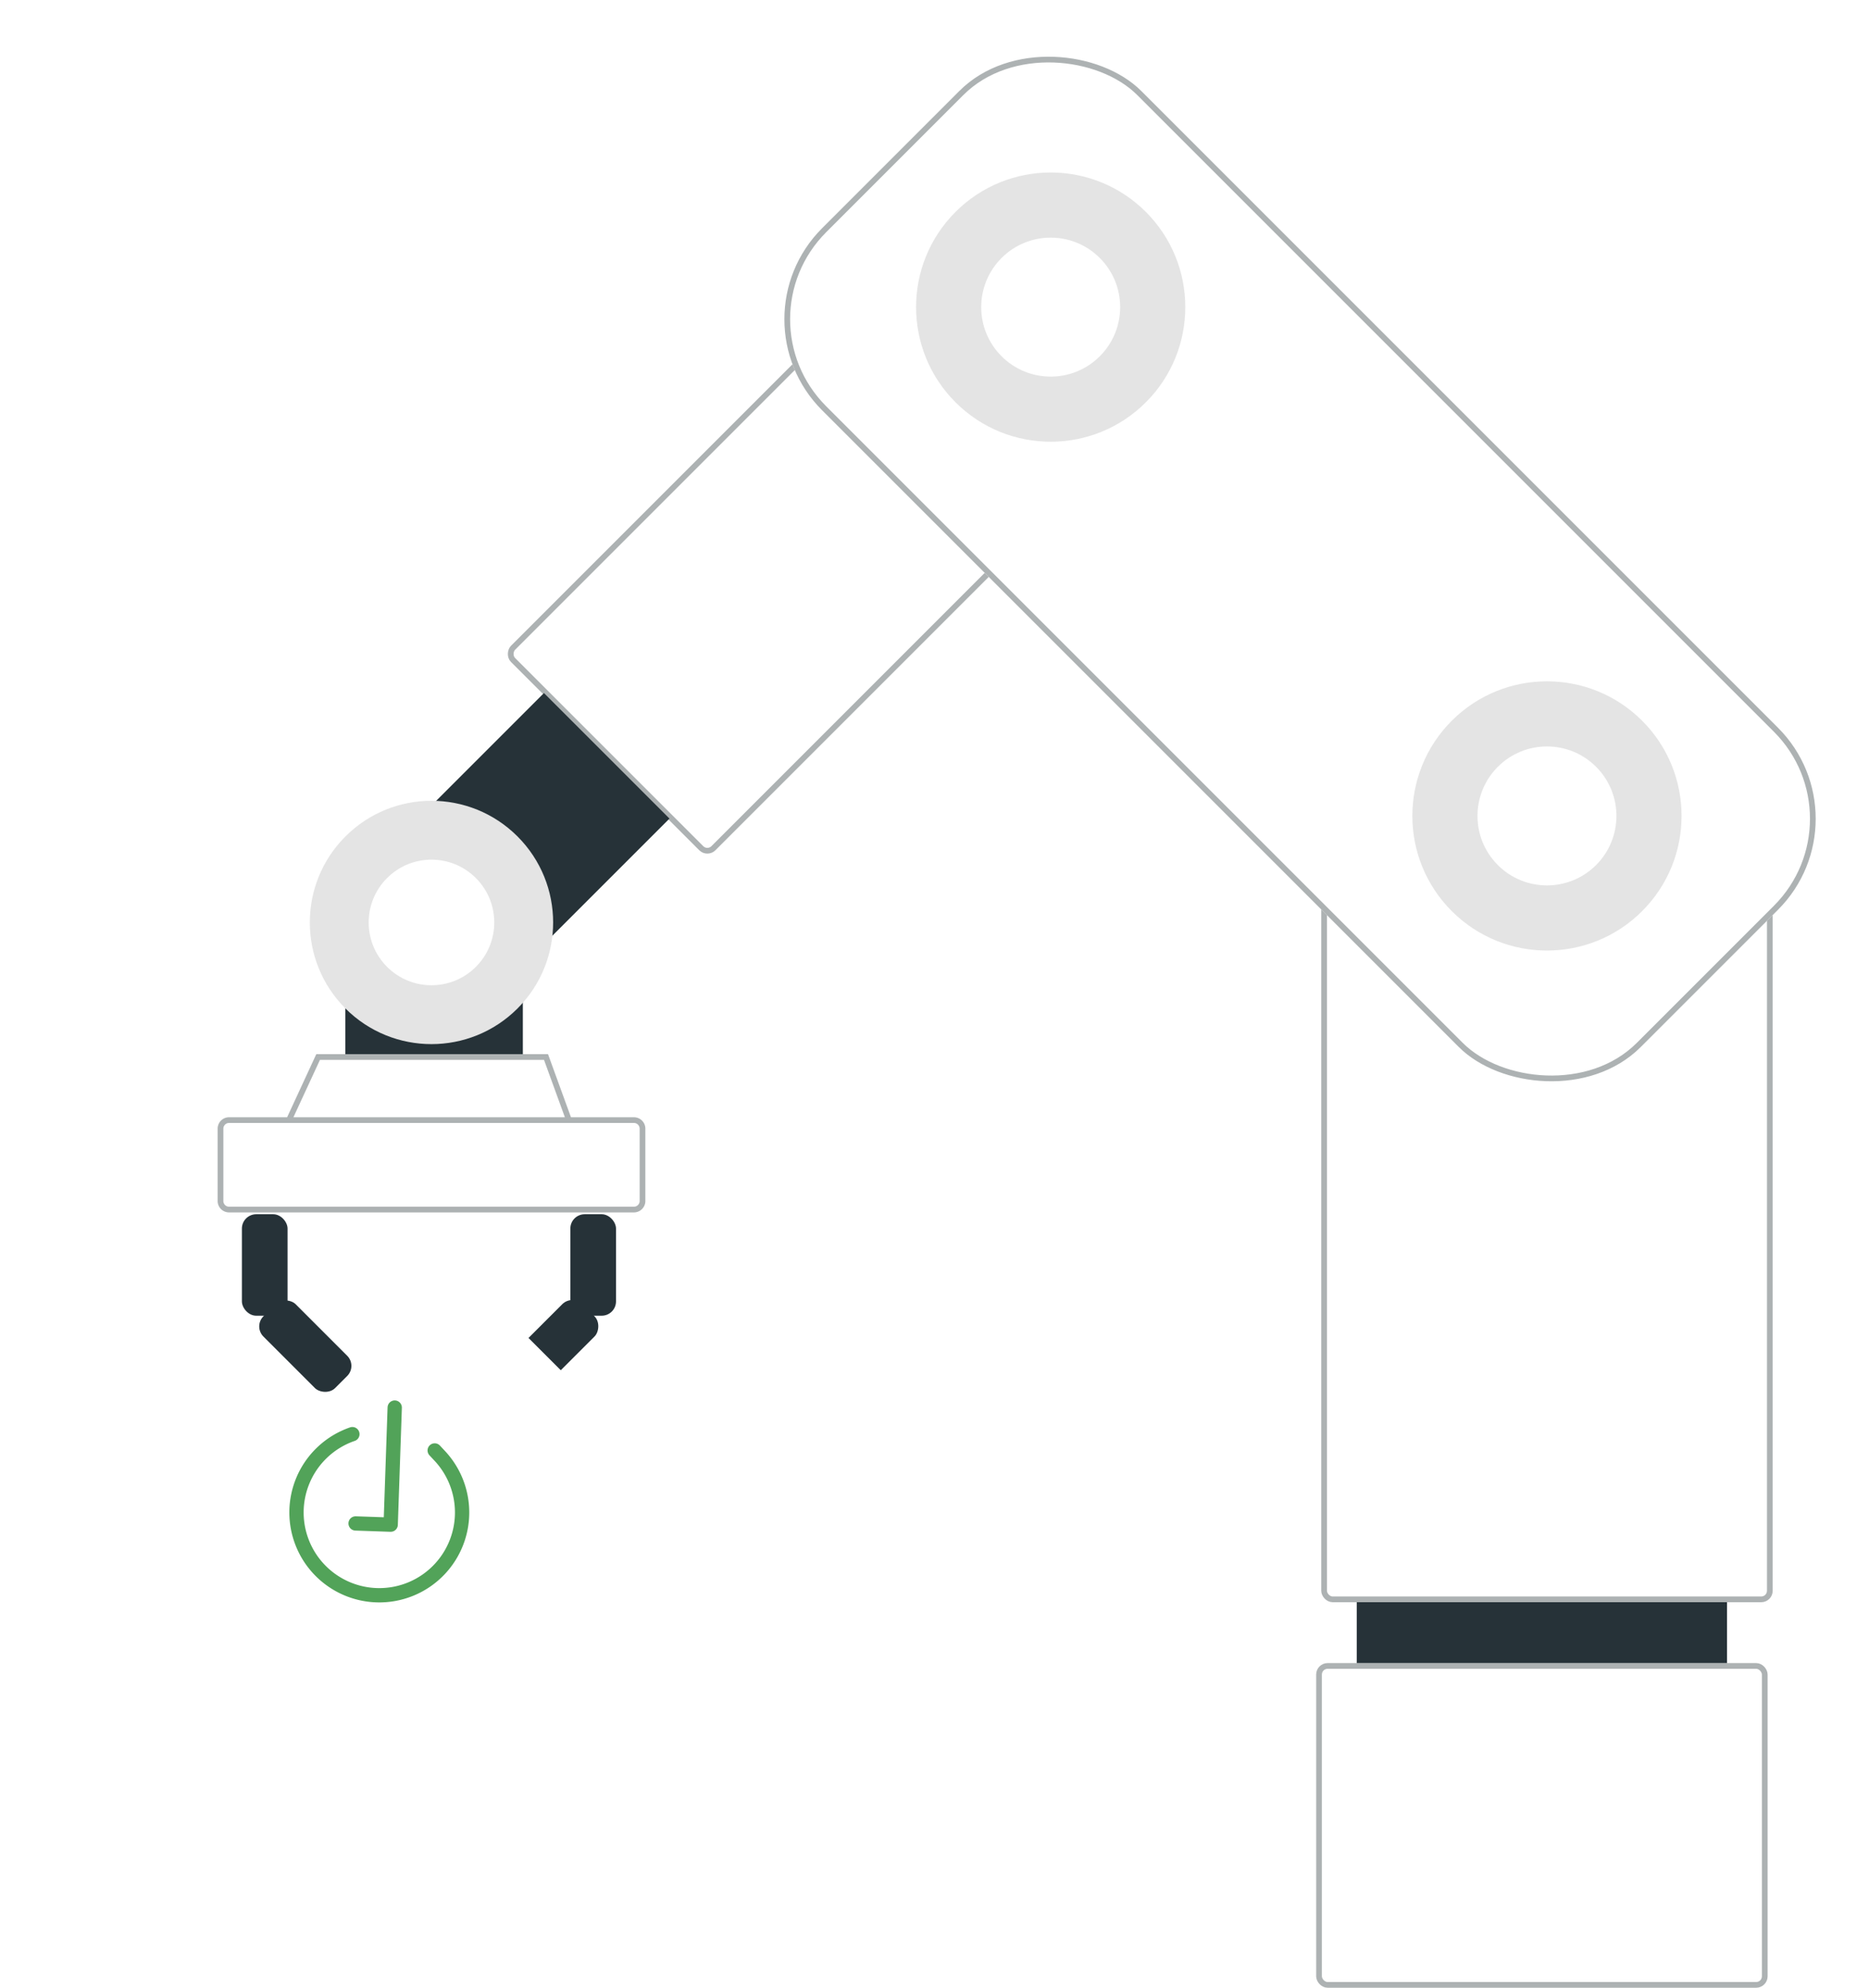 <svg xmlns="http://www.w3.org/2000/svg" xmlns:xlink="http://www.w3.org/1999/xlink" width="653.528" height="695" viewBox="0 0 653.528 695">
  <defs>
    <filter id="Path_7546" x="0" y="395.679" width="264.123" height="264.123" filterUnits="userSpaceOnUse">
      <feOffset dy="3" input="SourceAlpha"/>
      <feGaussianBlur stdDeviation="11.5" result="blur"/>
      <feFlood flood-opacity="0.161"/>
      <feComposite operator="in" in2="blur"/>
      <feComposite in="SourceGraphic"/>
    </filter>
  </defs>
  <g id="Group_4506" data-name="Group 4506" transform="translate(34.5)">
    <g id="Rectangle_5475" data-name="Rectangle 5475" transform="translate(425.72 581.486)" fill="none" stroke="#adb2b3" stroke-width="2">
      <rect width="157.856" height="113.514" rx="4" stroke="none"/>
      <rect x="1" y="1" width="155.856" height="111.514" rx="3" fill="none"/>
    </g>
    <rect id="Rectangle_5482" data-name="Rectangle 5482" width="129.477" height="21.284" transform="translate(439.909 560.202)" fill="#263238"/>
    <g id="Rectangle_5477" data-name="Rectangle 5477" transform="translate(427.494 285.285)" fill="none" stroke="#adb2b3" stroke-width="2">
      <rect width="157.856" height="274.917" rx="4" stroke="none"/>
      <rect x="1" y="1" width="155.856" height="272.917" rx="3" fill="none"/>
    </g>
    <g id="Rectangle_5479" data-name="Rectangle 5479" transform="translate(212.834 300.113) rotate(-135)" fill="none" stroke="#adb2b3" stroke-width="2">
      <rect width="101.098" height="217.378" rx="4" stroke="none"/>
      <rect x="1" y="1" width="99.098" height="215.378" rx="3" fill="none"/>
    </g>
    <g id="Rectangle_5478" data-name="Rectangle 5478" transform="translate(619.028 286.272) rotate(135)" fill="#fff" stroke="#adb2b3" stroke-width="2">
      <rect width="157.855" height="404.85" rx="45" stroke="none"/>
      <rect x="1" y="1" width="155.855" height="402.85" rx="44" fill="none"/>
    </g>
    <rect id="Rectangle_5476" data-name="Rectangle 5476" width="62.078" height="90.457" transform="translate(135.634 350.179) rotate(-135)" fill="#263238"/>
    <rect id="Rectangle_5480" data-name="Rectangle 5480" width="62.078" height="47.002" transform="translate(86.243 322.532)" fill="#263238"/>
    <path id="Union_133" data-name="Union 133" d="M33.741,53.342,25.718,31.278h97.906l-10.2,22.064ZM3,31.278a3,3,0,0,1-3-3V3A3,3,0,0,1,3,0H144.56a3,3,0,0,1,3,3V28.278a3,3,0,0,1-3,3Z" transform="translate(190.162 422.916) rotate(180)" fill="#fff" stroke="#adb2b3" stroke-width="2"/>
    <circle id="Ellipse_1542" data-name="Ellipse 1542" cx="47.068" cy="47.068" r="47.068" transform="translate(332.891 173.943) rotate(-135)" fill="#e4e4e4"/>
    <circle id="Ellipse_1547" data-name="Ellipse 1547" cx="42.54" cy="42.54" r="42.54" transform="translate(116.372 382.692) rotate(-135)" fill="#e4e4e4"/>
    <circle id="Ellipse_1545" data-name="Ellipse 1545" cx="47.068" cy="47.068" r="47.068" transform="translate(506.421 351.849) rotate(-135)" fill="#e4e4e4"/>
    <circle id="Ellipse_1543" data-name="Ellipse 1543" cx="24.293" cy="24.293" r="24.293" transform="translate(332.889 141.738) rotate(-135)" fill="#fff"/>
    <circle id="Ellipse_1546" data-name="Ellipse 1546" cx="21.956" cy="21.956" r="21.956" transform="translate(116.371 353.582) rotate(-135)" fill="#fff"/>
    <circle id="Ellipse_1544" data-name="Ellipse 1544" cx="24.293" cy="24.293" r="24.293" transform="translate(506.422 319.641) rotate(-135)" fill="#fff"/>
    <rect id="Rectangle_5483" data-name="Rectangle 5483" width="15.963" height="35.473" rx="5" transform="translate(164.934 424.555)" fill="#263238"/>
    <rect id="Rectangle_5486" data-name="Rectangle 5486" width="15.963" height="35.474" rx="5" transform="translate(50.085 424.555)" fill="#263238"/>
    <rect id="Rectangle_5484" data-name="Rectangle 5484" width="15.963" height="35.473" rx="5" transform="translate(151.828 488.856) rotate(-135)" fill="#263238"/>
    <g transform="matrix(1, 0, 0, 1, -34.5, 0)" filter="url(#Path_7546)">
      <path id="Path_7546-2" data-name="Path 7546" d="M150.141,0H9.205A9.208,9.208,0,0,0,0,9.205v98.19A9.208,9.208,0,0,0,9.205,116.6H150.141a9.208,9.208,0,0,0,9.205-9.205V9.205A9.2,9.2,0,0,0,150.141,0Z" transform="translate(229.62 509.63) rotate(135)" fill="#fff"/>
    </g>
    <rect id="Rectangle_5485" data-name="Rectangle 5485" width="15.963" height="35.473" rx="5" transform="translate(54.07 463.774) rotate(-45)" fill="#263238"/>
    <g id="Icon_feather-check-circle" data-name="Icon feather-check-circle" transform="translate(52.979 527.247) rotate(-43)">
      <path id="Path_4375" data-name="Path 4375" d="M60.9,29.3v2.664A28.952,28.952,0,1,1,43.735,5.5" transform="translate(0)" fill="none" stroke="#52a359" stroke-linecap="round" stroke-linejoin="round" stroke-width="5"/>
      <path id="Path_4376" data-name="Path 4376" d="M51.137,6,22.186,34.981,13.5,26.3" transform="translate(9.766 2.799)" fill="none" stroke="#52a359" stroke-linecap="round" stroke-linejoin="round" stroke-width="5"/>
    </g>
  </g>
</svg>
